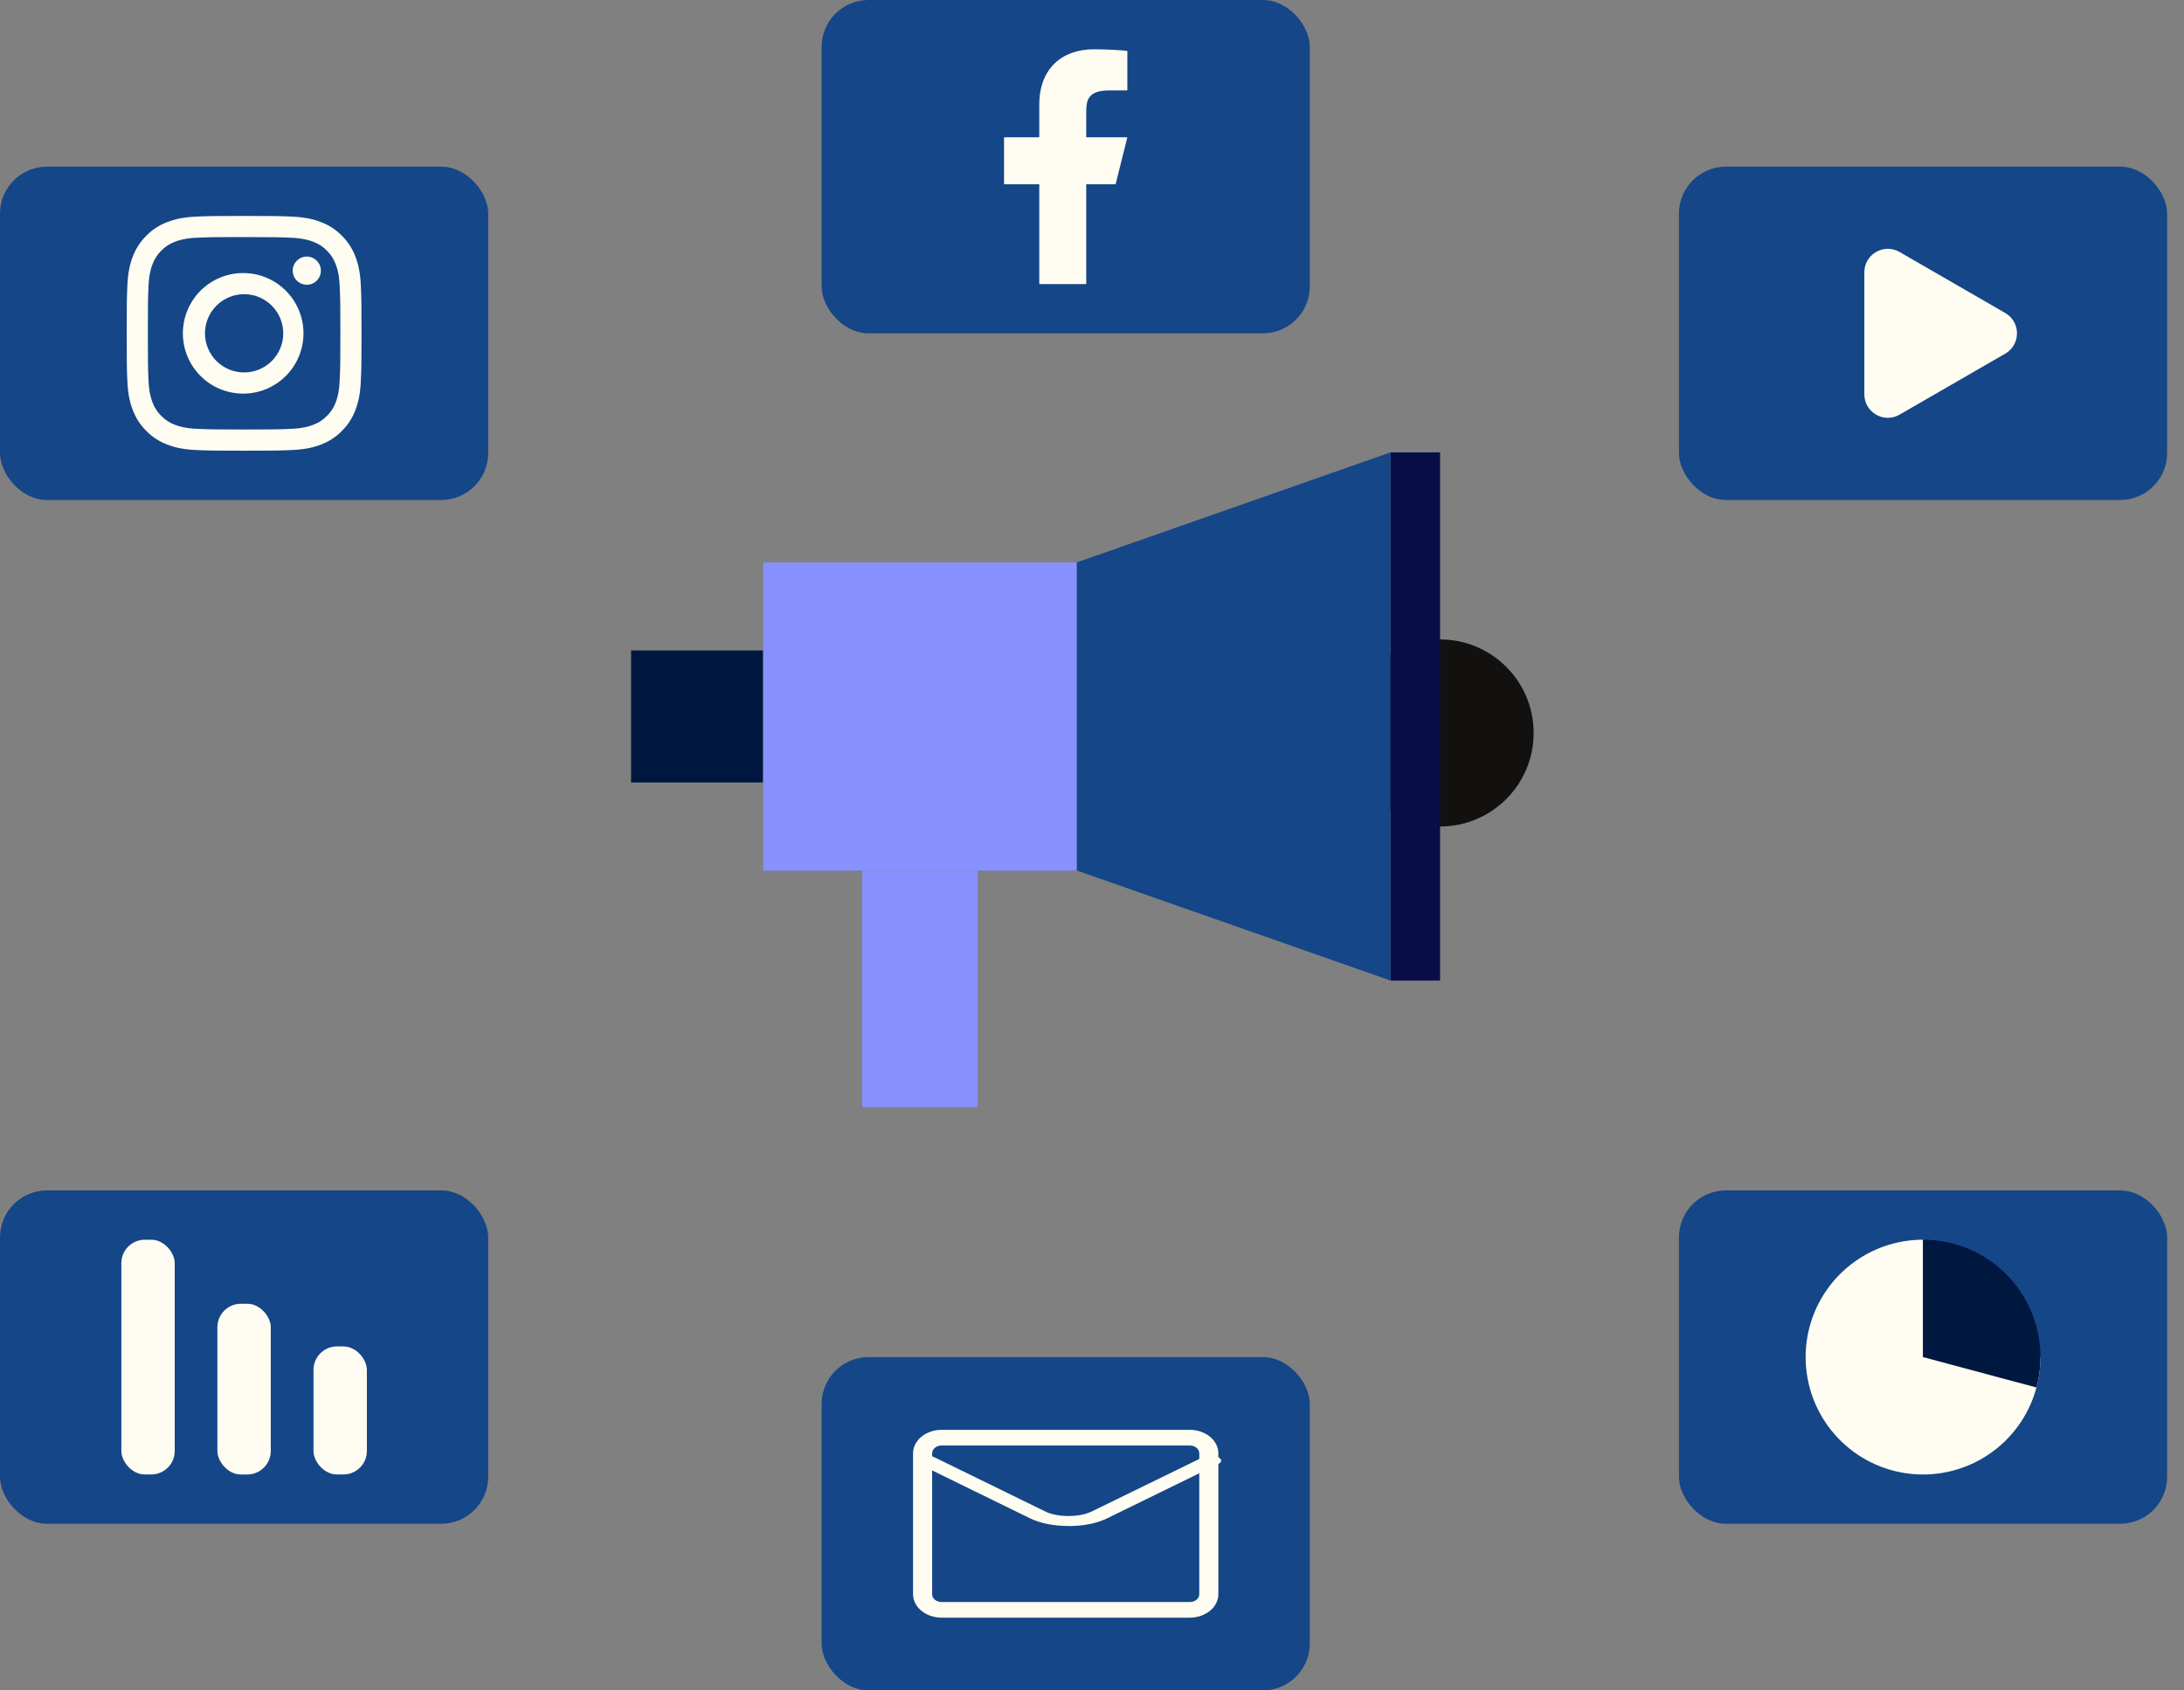 <svg width="93" height="72" viewBox="0 0 93 72" fill="none" xmlns="http://www.w3.org/2000/svg">
<rect x="0" y="0" width="93" height="72" fill="#808080" stroke="none"/>
<rect x="71.493" y="7.099" width="20.789" height="14.197" rx="2" fill="#144688"/>
<path d="M85.388 13.331C86.054 13.716 86.054 14.678 85.388 15.063L80.888 17.661C80.221 18.046 79.388 17.565 79.388 16.795L79.388 11.599C79.388 10.829 80.221 10.348 80.888 10.733L85.388 13.331Z" fill="#FFFDF1"/>
<rect y="50.704" width="20.789" height="14.197" rx="2" fill="#144688"/>
<rect x="5.167" y="52.803" width="2.273" height="9.999" rx="1" fill="#FFFDF1"/>
<rect x="9.257" y="55.531" width="2.273" height="7.272" rx="1" fill="#FFFDF1"/>
<rect x="13.349" y="57.348" width="2.273" height="5.454" rx="1" fill="#FFFDF1"/>
<circle cx="61.322" cy="31.219" r="3.984" fill="#131010"/>
<rect x="26.873" y="27.704" width="5.624" height="5.624" fill="#00173F"/>
<rect x="32.498" y="23.955" width="13.358" height="13.123" fill="#8791FF"/>
<rect x="36.715" y="37.078" width="4.921" height="10.077" fill="#8791FF"/>
<rect x="59.213" y="19.268" width="2.109" height="22.497" fill="#080D48"/>
<path d="M45.855 23.954L59.213 19.268V41.765L45.855 37.078V23.954Z" fill="#144688"/>
<rect y="7.099" width="20.789" height="14.197" rx="2" fill="#144688"/>
<path d="M10.395 9.197C9.038 9.197 8.867 9.204 8.334 9.227C7.801 9.252 7.438 9.336 7.12 9.46C6.786 9.585 6.484 9.782 6.234 10.037C5.98 10.287 5.783 10.589 5.657 10.922C5.533 11.24 5.449 11.604 5.425 12.135C5.401 12.669 5.395 12.839 5.395 14.198C5.395 15.555 5.401 15.725 5.425 16.259C5.45 16.791 5.533 17.154 5.657 17.472C5.785 17.801 5.956 18.08 6.234 18.358C6.511 18.636 6.79 18.807 7.119 18.935C7.438 19.058 7.8 19.143 8.333 19.167C8.866 19.191 9.036 19.197 10.395 19.197C11.753 19.197 11.922 19.191 12.456 19.167C12.988 19.142 13.352 19.058 13.67 18.935C14.004 18.809 14.306 18.612 14.555 18.358C14.833 18.08 15.004 17.801 15.132 17.472C15.255 17.154 15.339 16.791 15.364 16.259C15.388 15.725 15.395 15.555 15.395 14.197C15.395 12.839 15.388 12.669 15.364 12.135C15.339 11.604 15.255 11.24 15.132 10.922C15.006 10.589 14.809 10.286 14.555 10.037C14.306 9.782 14.003 9.585 13.669 9.46C13.351 9.336 12.987 9.252 12.455 9.227C11.921 9.204 11.752 9.197 10.393 9.197H10.395H10.395ZM9.946 10.098H10.395C11.73 10.098 11.888 10.103 12.415 10.127C12.903 10.149 13.168 10.231 13.344 10.299C13.577 10.39 13.744 10.498 13.919 10.674C14.094 10.848 14.202 11.015 14.293 11.248C14.361 11.424 14.443 11.689 14.464 12.177C14.489 12.704 14.494 12.862 14.494 14.196C14.494 15.53 14.489 15.689 14.464 16.216C14.443 16.703 14.361 16.968 14.293 17.144C14.213 17.361 14.085 17.558 13.918 17.718C13.743 17.893 13.577 18.002 13.343 18.092C13.168 18.161 12.903 18.242 12.415 18.265C11.888 18.288 11.73 18.294 10.395 18.294C9.06 18.294 8.901 18.288 8.375 18.265C7.887 18.242 7.623 18.161 7.446 18.092C7.229 18.012 7.033 17.884 6.871 17.718C6.705 17.557 6.577 17.361 6.496 17.143C6.428 16.968 6.346 16.703 6.325 16.215C6.301 15.688 6.296 15.53 6.296 14.195C6.296 12.86 6.301 12.702 6.325 12.175C6.347 11.688 6.428 11.423 6.497 11.247C6.588 11.014 6.696 10.847 6.871 10.672C7.046 10.497 7.213 10.389 7.446 10.298C7.623 10.229 7.887 10.148 8.375 10.125C8.836 10.104 9.015 10.098 9.946 10.097V10.098ZM13.064 10.928C12.985 10.928 12.907 10.944 12.834 10.974C12.761 11.004 12.695 11.049 12.64 11.104C12.584 11.16 12.54 11.226 12.51 11.299C12.479 11.372 12.464 11.45 12.464 11.528C12.464 11.607 12.479 11.685 12.51 11.758C12.54 11.831 12.584 11.897 12.64 11.953C12.695 12.008 12.761 12.053 12.834 12.083C12.907 12.113 12.985 12.129 13.064 12.129C13.223 12.129 13.376 12.065 13.488 11.953C13.601 11.84 13.664 11.688 13.664 11.528C13.664 11.369 13.601 11.217 13.488 11.104C13.376 10.992 13.223 10.928 13.064 10.928ZM10.395 11.63C10.055 11.624 9.716 11.687 9.4 11.814C9.084 11.94 8.796 12.129 8.553 12.367C8.311 12.607 8.118 12.891 7.986 13.206C7.855 13.52 7.787 13.857 7.787 14.198C7.787 14.538 7.855 14.875 7.986 15.19C8.118 15.504 8.311 15.789 8.553 16.028C8.796 16.267 9.084 16.455 9.4 16.582C9.716 16.708 10.055 16.771 10.395 16.765C11.069 16.755 11.712 16.48 12.185 15.999C12.658 15.519 12.923 14.872 12.923 14.198C12.923 13.523 12.658 12.876 12.185 12.396C11.712 11.915 11.069 11.64 10.395 11.63ZM10.395 12.53C10.837 12.53 11.261 12.706 11.574 13.019C11.886 13.331 12.062 13.755 12.062 14.197C12.062 14.639 11.886 15.063 11.574 15.376C11.261 15.688 10.837 15.864 10.395 15.864C9.953 15.864 9.529 15.688 9.216 15.376C8.904 15.063 8.728 14.639 8.728 14.197C8.728 13.755 8.904 13.331 9.216 13.019C9.529 12.706 9.953 12.53 10.395 12.53Z" fill="#FFFDF1"/>
<rect x="34.986" width="20.789" height="14.197" rx="2" fill="#144688"/>
<path d="M46.255 7.849H47.505L48.005 5.849H46.255V4.849C46.255 4.334 46.255 3.849 47.255 3.849H48.005V2.169C47.842 2.147 47.227 2.099 46.577 2.099C45.219 2.099 44.255 2.927 44.255 4.449V5.849H42.755V7.849H44.255V12.099H46.255V7.849Z" fill="#FFFDF1"/>
<rect x="34.986" y="57.803" width="20.789" height="14.197" rx="2" fill="#144688"/>
<path d="M50.662 68.901H40.099C39.425 68.901 38.88 68.455 38.88 67.901V61.901C38.88 61.348 39.425 60.901 40.099 60.901H50.662C51.336 60.901 51.88 61.348 51.88 61.901V67.901C51.88 68.455 51.336 68.901 50.662 68.901ZM40.099 61.568C39.872 61.568 39.693 61.715 39.693 61.901V67.901C39.693 68.088 39.872 68.235 40.099 68.235H50.662C50.889 68.235 51.068 68.088 51.068 67.901V61.901C51.068 61.715 50.889 61.568 50.662 61.568H40.099Z" fill="#FFFDF1"/>
<path d="M45.499 64.996C44.868 64.996 44.291 64.88 43.858 64.668L39.123 62.351C38.951 62.268 38.96 62.136 39.141 62.057C39.321 61.978 39.61 61.982 39.781 62.065L44.516 64.381C45.031 64.635 45.968 64.635 46.483 64.381L51.218 62.069C51.389 61.986 51.678 61.982 51.858 62.061C52.039 62.14 52.048 62.273 51.876 62.356L47.141 64.672C46.708 64.884 46.131 65 45.499 65V64.996Z" fill="#FFFDF1"/>
<rect x="71.493" y="50.704" width="20.789" height="14.197" rx="2" fill="#144688"/>
<path d="M86.888 57.803C86.888 58.792 86.594 59.758 86.045 60.581C85.496 61.403 84.715 62.044 83.801 62.422C82.888 62.801 81.882 62.9 80.912 62.707C79.942 62.514 79.051 62.038 78.352 61.338C77.653 60.639 77.177 59.748 76.984 58.778C76.791 57.808 76.89 56.803 77.268 55.889C77.647 54.976 78.288 54.195 79.11 53.645C79.932 53.096 80.899 52.803 81.888 52.803L81.888 57.803H86.888Z" fill="#FFFDF1"/>
<path d="M81.888 52.803C82.655 52.803 83.411 52.979 84.099 53.318C84.787 53.658 85.388 54.151 85.855 54.759C86.321 55.367 86.642 56.075 86.792 56.827C86.941 57.58 86.916 58.356 86.717 59.097L81.888 57.803L81.888 52.803Z" fill="#00173F"/>
</svg>
